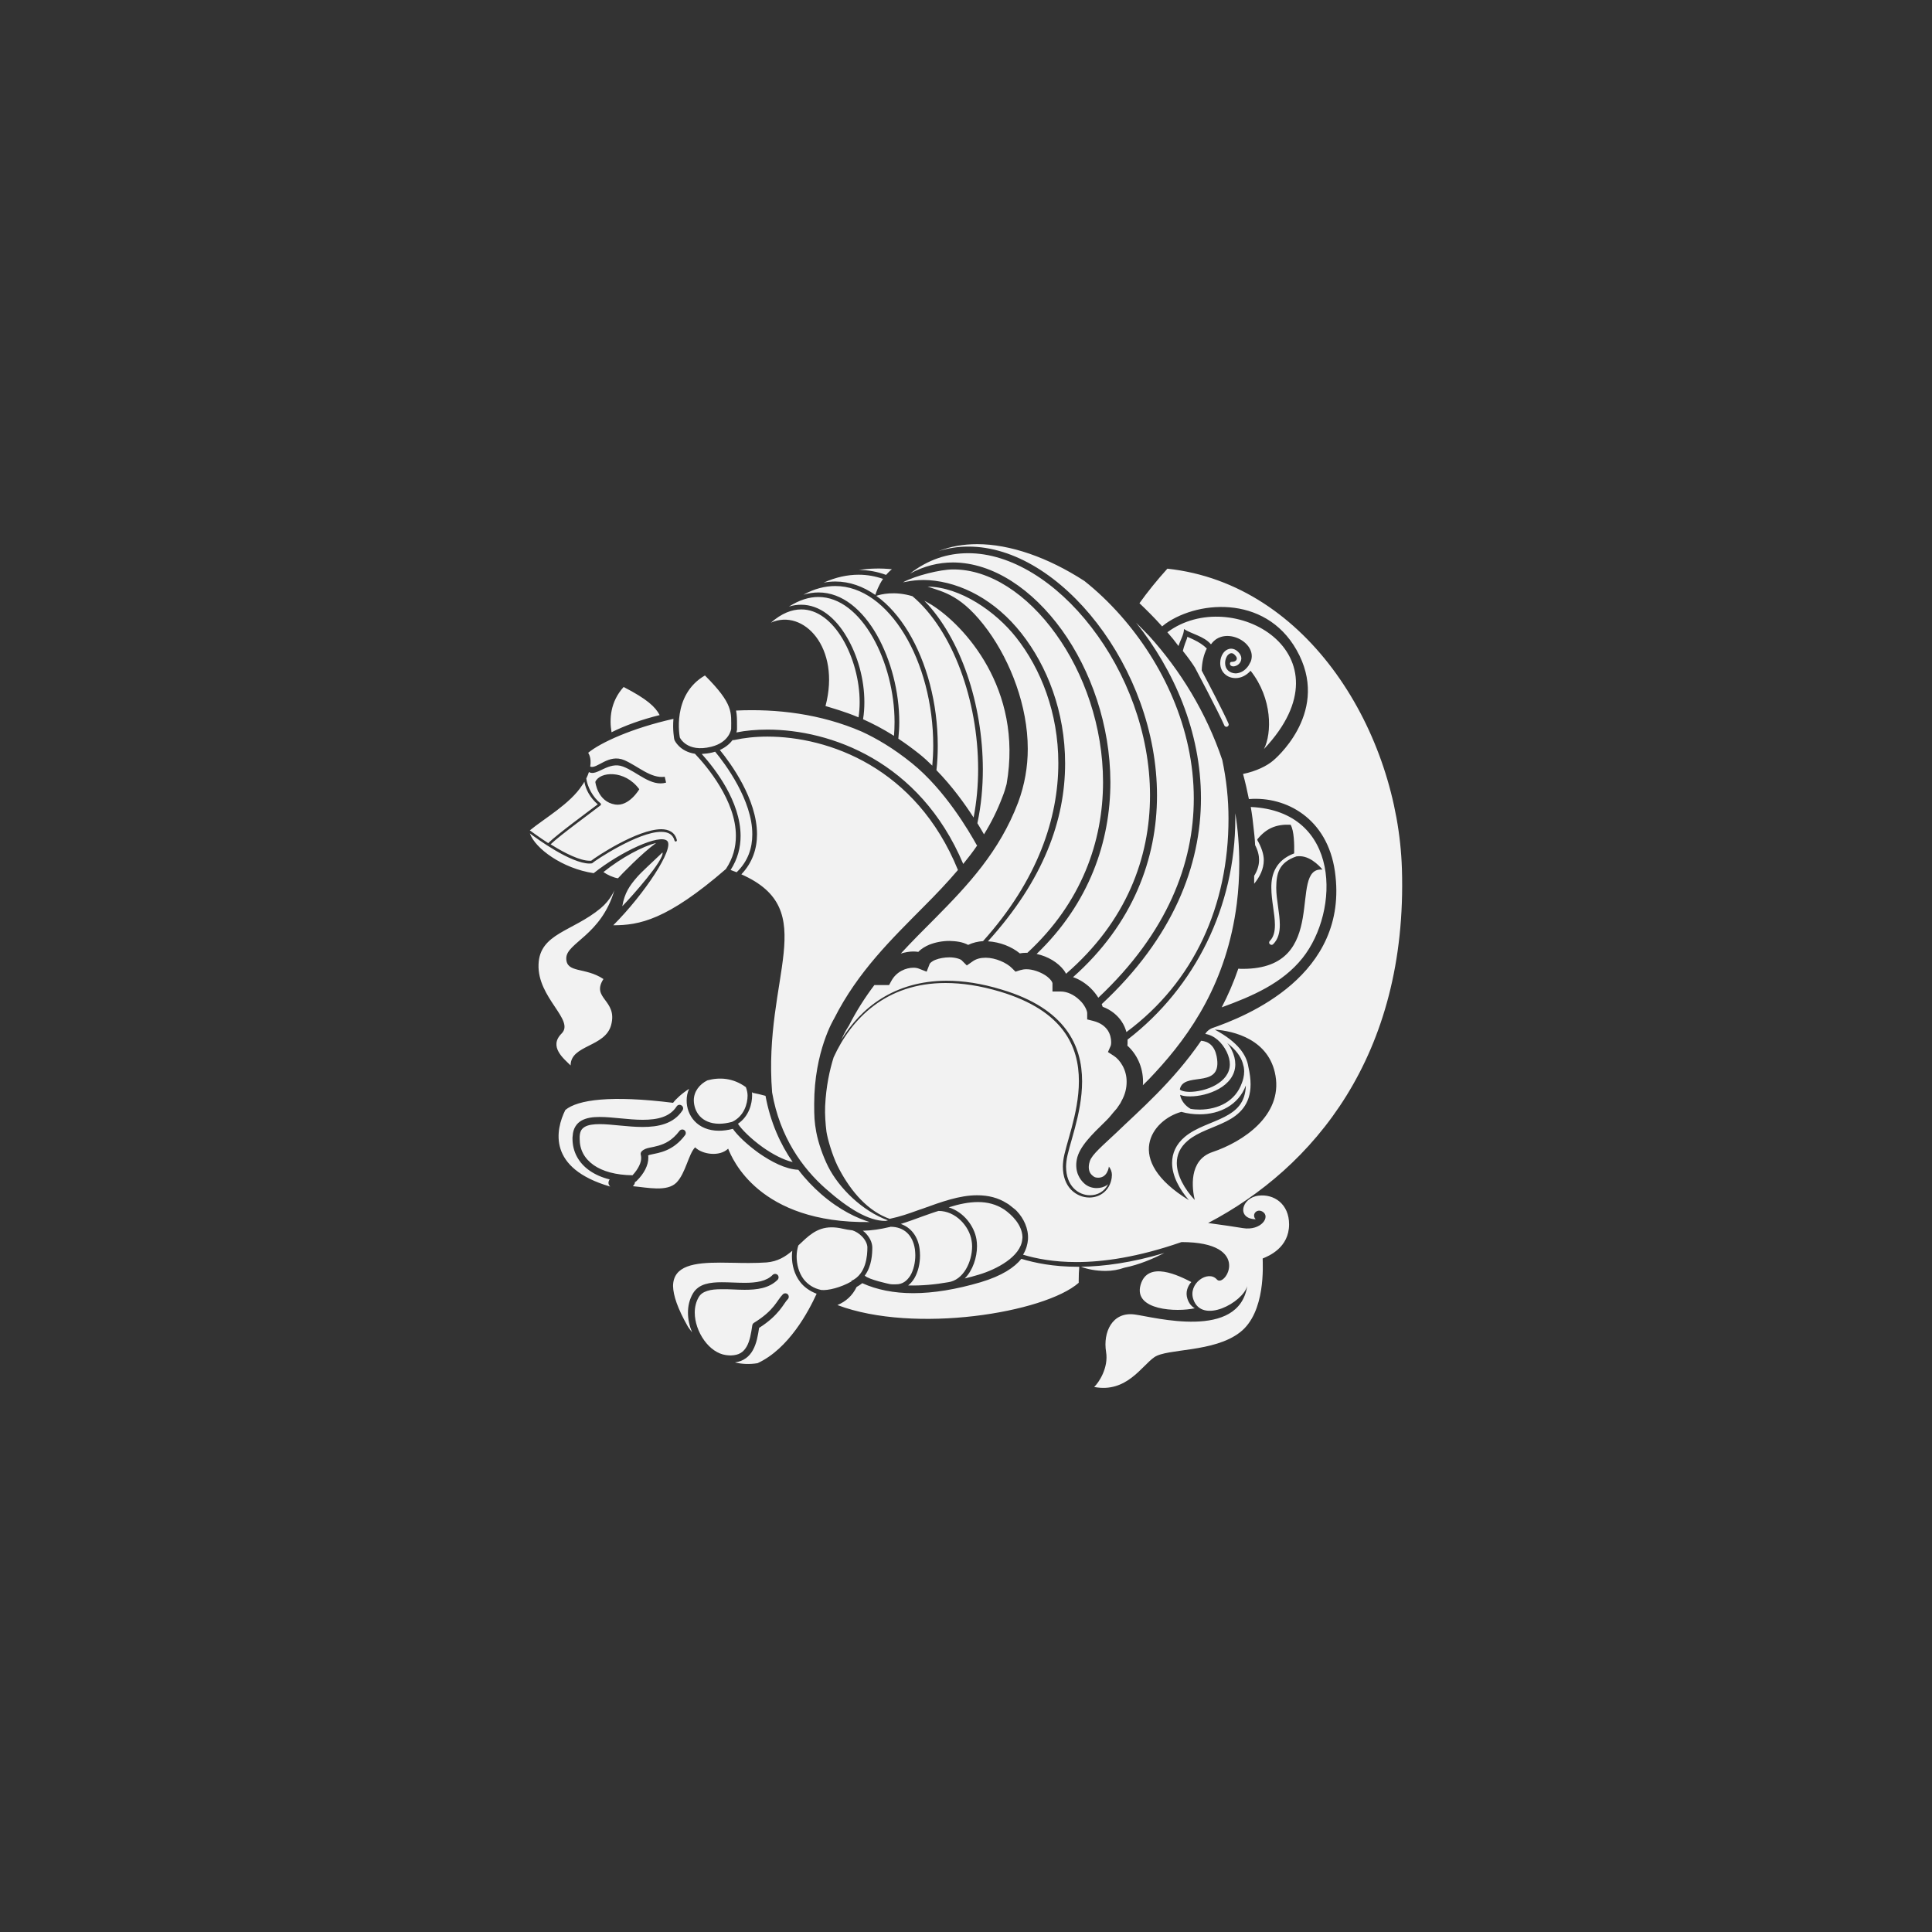 <!DOCTYPE xml>
<svg version="1.1" xmlns="http://www.w3.org/2000/svg" viewBox="0 0 1024 1024">
    <rect x="0" y="0" width="1024" height="1024" fill="#333333" stroke="none"/>
    <path d="M830 696 512 880 194 696 194 328 512 145 830 328Z" stroke="none" fill="none"></path>
    <path fill="#f2f2f2"
        d="m481.432 334.908c9.7 16.1 15.6 37.7 15.6 60.4 0 4.3-.2 8.6-.7 12.9 8.3 8.5 15 17.8 19.7 25.1 1.6-8.3 2.4-17 2.4-25.6 0-36.5-13.5-73.7-34.8-91.7-9.6-2.9-16.8-1-19.2-.2 6.5 4.6 12.2 11.2 17 19.1zm11-27.4c17.2 1.2 35.2 10.7 48.9 28.1 13.7 17.4 23.2 41.6 23.2 69 0 30-11.4 61.8-40.9 94.3 6.4.4 12.5 2.8 16.9 6.4 1.1-.2 2.2-.3 3.3-.3.2 0 .4 0 .7 0 28.8-26.6 40.1-59.1 40.1-90.5 0-29.4-10-57.7-25.1-78.6-15-20.9-34.9-34.2-54.4-34.1-6.8 0-19.9 3.3-26.5 6.8.5.1 5.9-1.6 13.8-1.1zm70.3 26.3c15.5 21.5 25.7 50.5 25.8 80.7 0 31.4-11.1 64.2-39.1 91.1 6 1.3 11.3 4.5 14.5 8.7.4.6.8 1.2 1.1 1.8 32-27.7 44.5-61.5 44.5-94.6 0-33-12.6-65.2-31.1-89.1-18.4-23.9-42.6-39.3-65.4-39.2-10.6 0-21.1 3.3-30.7 10.8 7.4-4 15.1-5.9 22.8-5.9 21.3.1 42.1 14.3 57.6 35.7zm-90-32.1c-5.7-.6-11.6-.5-17.5.4 5 0 9.8.9 14.4 2.6.9-1 1.9-2.1 3.1-3zm-24 35.8c5.9 9.9 9.4 22.6 9.4 34.6 0 3.1-.2 6.2-.7 9.1 4.9 2.2 10.4 5 16.4 8.8.2-2.4.3-4.8.3-7.3 0-15.6-4.3-32.3-11.6-45-7.3-12.8-17.4-21.3-28.8-21.3-4.9 0-10.1 1.6-15.6 5.1 2.2-.7 4.4-1 6.5-1 9.9 0 18.3 7.1 24.1 17zm16-1c7.5 13.2 11.9 30.2 11.9 46.2 0 3-.2 5.9-.5 8.8 3.5 2.3 7.2 5 11 8 2.5 2 4.8 4.1 7 6.3.3-3.5.5-7.1.5-10.6 0-22.2-5.8-43.5-15.3-59.1-9.5-15.6-22.4-25.5-36.6-25.5-5.4 0-11.1 1.4-16.9 4.6 2.7-.8 5.4-1.2 8-1.2 12.7 0 23.4 9.4 30.9 22.5zm-27.2 37.7c3.8 1.2 9.9 2.8 17.5 6 .4-2.6.6-5.3.6-8.1 0-11.5-3.4-23.9-9-33.4-5.6-9.5-13.4-15.8-22-15.7-4.9 0-10.3 2-16 7 17.1-7.6 37.1 13.1 28.9 44.2zm26.4-58.9c.5-1.5 1.7-5 4.1-8.5-4.1-1.4-8.4-2.2-12.9-2.2-5.9 0-12.1 1.3-18.6 4.2 2.1-.4 4.2-.6 6.2-.6 7.6 0 14.7 2.6 21.2 7.1zm154.8 19.8c2.2 2.5 3.9 4.6 5.9 7.3.9-3 2.9-6.1 2.9-9 4 2.6 10.6 3.8 14.2 8h.2c7.1-10 24.8-.9 21 9.2l-1.2 2.2c-2 2.9-4.5 4-6.8 4.1-3.1-.1-5.6-2-5.6-5.5 0-1.5.5-2.8 1.1-3.8.7-.9 1.5-1.4 2.2-1.4.6 0 1.2.2 1.9 1 .8.8 1 1.4 1 1.8 0 .4-.2.9-.6 1.2-.4.3-.9.5-1.1.5-.1 0-.1 0-.1 0-.6.2-1.4-.1-1.7.5-.3.6-.1 1.4.5 1.7v0c.4.2.8.3 1.2.3 1.9-.1 4.1-1.6 4.2-4.2 0-1.2-.6-2.4-1.7-3.5-1.1-1.1-2.4-1.7-3.7-1.7-3.5.1-5.8 3.7-5.8 7.6 0 2.4.9 4.5 2.5 5.9 1.5 1.4 3.5 2.1 5.7 2.1v0c2.7 0 5.6-1.3 7.9-3.9 11.7 14.8 11.3 33.2 7.1 41.5 47.8-50.6-17.1-87.3-51.2-61.9zm-6.5 233.4c18.8-20.3 38-48 43.3-89.6.9-7.2 1.3-14.2 1.3-21.2 0-9.1-.7-18-2.1-26.7 0 1 0 2 0 3 0 46.2-21.1 89.3-57.1 117 0 .4 0 .8 0 1.2 0 .7 0 1.4-.1 2 4.8 4.3 8.3 11.1 8.3 19.2 0 .6 0 1.2-.1 1.8 2.2-2.1 4.3-4.3 6.5-6.7zm20.6-229.4c-1.1-.6-2.3-1-3.5-1.6-.3 1.5-.7 2-1.2 3.5-.5 1.3-.9 2.8-1.2 4 2.9 3.6 4.8 6.3 6.4 8.8.7 1.3 3.4 6.5 6.5 12.4 3.5 6.8 7.5 14.6 9.1 18.3.2.5.7.7 1.1.7.2 0 .3 0 .5-.1.6-.3.9-1 .6-1.6-2.6-6-10.7-21.5-14.2-28.1.1-4.5 1.1-8.5 2.7-11.7-1.9-1.9-4.3-3.4-6.8-4.6zm-30.7-9.1c20 25 34.4 57.7 34.4 93.1 0 35.6-14.7 73.8-52.6 109.1.2.5.3.9.5 1.4 4.6 1.7 7.9 4.6 10 7.7 1.3 1.9 2.1 3.9 2.6 5.7 36-26.7 54.1-67.2 54.1-113.1 0-10.3-1.1-20.7-3.3-31.1-8.5-25.2-22.3-47.6-38.8-65.8-2.3-2.4-4.6-4.7-6.9-7zm56.6 183.5c-.8 0-1.6 0-2.4-.1-2.5 7.3-5.5 14.2-8.8 20.5 16.2-5.9 32.2-12.8 42.8-26.1 19.9-24.9 20.5-77.9-27.4-80.1.7 4 1.2 8 1.6 12.1v0c0 0 .6 4.7.7 8.1 1.5 2.9 2.1 5.5 2.1 7.9 0 3-1 5.8-2.6 8.4v4.2c2.9-3.6 5.1-7.7 5.1-12.6 0-3.1-1.3-6.9-3.4-10.5 0 0-.1-.3.1-.6 4.7-5.7 9.8-7.9 17.5-7.6 1.9 3.2 2 10.6 1.9 15.2-9.6 3.6-12.2 10.9-12.1 18.2 0 6.8 1.9 13.9 1.9 19.7 0 3.6-.7 6.5-2.7 8.5-.5.5-.5 1.3 0 1.7.2.2.6.4.9.4.3 0 .6-.1.9-.4 2.7-2.7 3.5-6.4 3.5-10.2 0-6.2-1.9-13.3-1.9-19.7.1-7.2 1.1-13.3 10.7-16.6.2-.1 1.6-.1 2-.1 6.5.2 11.8 7.1 11.8 7.1-18.7-1.7 4.9 52.6-42.2 52.6zm-268.1-129.1c0 .6 0 1.3 0 2v.2.2c0 .1-.1.6-.3 1.4 4.9-1 10.4-1.5 16.5-1.5 33 0 80.6 16.5 103.7 71.2 2.6-3.2 5.1-6.4 7.4-9.8-.1-.1-.2-.2-.3-.3-3.9-7-16.7-29.1-34.3-43.3-9.9-8-18.9-13.2-26.5-16.7-21.9-9.5-45.2-12.2-66.7-11.2.5 2.5.5 5 .5 7.8zm190.8-54.1c18.9 24.5 31.8 57.4 31.8 91.3 0 33.5-12.7 68.1-44.5 96.3 3.6 1.2 6.8 3.4 9.3 5.8 1.6 1.6 3 3.3 4.1 5.1 36.7-34.5 50.6-71.3 50.6-105.6 0-37.3-16.5-71.7-38.7-96.9-6.1-6.9-12.6-13.1-19.3-18.4-19.3-12.5-39.4-19.5-56.8-19.5-7.4 0-14.2 1.2-20.5 3.7 5.1-1.6 10.4-2.4 15.7-2.4 24.5-.1 49.4 16.1 68.3 40.6zm-104 175.1c2.3-.7 4.5-1.1 6.7-1.1.9 0 1.8.1 2.6.2 1.6-1.7 3.7-2.9 5.8-3.8 3.3-1.3 7-2 10.7-2 3.5.1 6.9.5 9.9 2.1 2.5-1.2 5.2-1.8 7.9-2 29-32.3 39.9-65.2 39.9-94.3 0-26.6-9.2-50-22.4-66.7-10.8-13.7-29.6-26.7-46.9-26.9 8.3 2.9 18.2 4.3 32.1 23.4 11.9 16.5 21 39.9 21 62.6 0 9.4-1.6 19-5.1 28.4-9.9 26.1-26.7 43.9-43.7 61.1-6.3 6.3-12.5 12.5-18.5 19zm56.1-89.9c8.8-50.6-22.8-84.3-39.7-94.9-1.3-.8-2.6-1.5-3.9-2.2 19.3 19.9 30.9 54.8 31 89.2 0 9.7-.9 19.4-2.9 28.7 1.4 2.3 2.6 4.3 3.5 5.9 3.8-6.1 7.1-12.7 9.8-19.9.9-2.2 1.6-4.5 2.2-6.8zm-83.8 128.3zm136.3 50.4c2.4-2.3 3.1-3.6 5.9-6.7l1.9-2.8.5-1c2.1-3.7 2.8-7.1 2.8-10.3.1-6.4-3.5-11.7-6.8-13.8l-3.1-2 1.5-3.4c0 0 0 0 0-.1 0-.1.1-.2.1-.4.1-.4.1-.9.1-1.5 0-1.8-.5-4.1-1.8-6.1-1.4-2-3.5-3.9-7.7-5l-3.2-.8v-3.3c.1-1-1.3-4.5-4.1-7-2.8-2.7-6.4-4.5-10-4.5h-4.3v-4.4c0 0-.1-.6-.7-1.4-.6-.8-1.7-1.9-3.1-2.8-2.8-1.8-6.7-3.2-10-3.2-1.2 0-2.3.2-3.3.5l-2.5.8-1.8-1.8c-2.8-2.9-8.8-5.6-14-5.6-2.7 0-5.1.6-7 2l-3 2.1-2.6-2.6c-.5-.7-3.3-1.7-6.6-1.7-2.6 0-5.4.5-7.4 1.3-2.1.8-3.1 2-3.1 2.2l-1.6 4.1-4.1-1.6c-.7-.3-1.7-.5-2.9-.5-3.9 0-9 2-11.7 7l-1.2 2.2h-7.8c-5 6.6-9.6 13.8-13.6 21.7v0 0c0 0-1.8 2.5-4 7.4 10.5-17.1 28.2-31.3 55.8-31.4 8.8 0 18.5 1.4 29.3 4.7 33.9 10.1 42.6 29.8 42.6 48.6 0 17.7-7.5 34.7-8.3 42.4-.1 1-.2 1.9-.2 2.8 0 10.4 6.6 15.2 12.7 15.2 4 0 7.7-2 9.6-5.9-.2.2-.4.3-.6.5-1.6 1.1-3.5 1.6-5.5 1.6-2.2 0-4.7-.7-6.6-2.5-2-1.8-5.2-5.9-3.9-12.7 1.3-6.7 7.9-13.1 15.3-20.3zm-181.7 13.9c5.1 3.6 10.9 6.7 15.8 7.8-6.5-9.4-11.8-21-14.4-35.1-2.5-.7-4.8-1.2-6.8-1.6-.1-.1-.3-.3-.4-.4.1.6.1 1.2.1 1.8 0 4.3-1.6 11-7.5 15 1.7 2.8 7 8.1 13.2 12.5zm46.9 70.8c7.9-3.6 8.5-13.4 8.5-17.8 0-1.7-1.1-4.1-3.1-6-1.3-1.3-3-2.4-4.8-3-1.8-.2-3.6-.5-5.3-.9-2.1-.5-4-.7-5.8-.7-8 0-12.6 4.9-17.6 9.6-.5 1.6-.9 3.6-.9 5.8 0 4.1 1.1 8.7 3.8 12.2 2.1 2.6 5 4.7 9.2 5.6 3.6.4 10.4-1.3 16-4.5zm-27.1.6c-3.2-4.1-4.4-9.2-4.4-13.7 0-1 .1-2 .2-2.9-3.6 3.1-7.7 5.7-13.6 6.2-3 .2-6.1.3-9.2.3-2.6 0-5.2 0-7.8-.1-2.6 0-5.1-.1-7.6-.1-13.6 0-24.9 1.5-25 12.4.1 5 2.4 11.9 7.8 21.4 0 0 .8 1.3 2.3 3.2-1.4-3.4-2.2-6.9-2.2-10.5 0-3.5.8-7 2.6-10.1 1.5-2.6 3.9-4.2 6.6-5 2.7-.8 5.6-1 8.7-1 4 0 8.2.3 12.2.3 6.1 0 11.5-.8 14.8-4.2v0c.7-.7 1.9-.7 2.6 0 .7.7.7 1.9 0 2.6-4.6 4.6-11.1 5.3-17.5 5.3-4.2 0-8.4-.4-12.2-.3-2.9 0-5.6.2-7.6.9-2.1.7-3.5 1.6-4.5 3.3-1.4 2.4-2.1 5.2-2.1 8.2 0 5 1.9 10.4 5 14.7 3.1 4.3 7.2 7.2 11.5 7.8.9.1 1.8.2 2.5.2 4.6-.1 6.8-1.8 8.5-4.7 1.7-2.9 2.4-7.2 3-11.3.1-.5.4-1 .9-1.3 11-6.8 12-11.8 15.3-15.1.7-.7 1.9-.7 2.6 0 .7.7.7 1.9 0 2.6-2.1 2-4.3 8.3-15.2 15.2-.6 4-1.3 8.2-3.3 11.8-1.8 3.3-4.9 5.9-9.5 6.5 3.7.9 7.7 1.1 12 .4 16.6-7.7 27-27.4 31.3-36.8-3.7-1.4-6.7-3.6-8.7-6.2zm-55.7-71.4c3.8 3.8 13 5.1 17.5.7 2.1 5.2 16.1 39.7 75 38.9-6.5-2-15.8-6.2-25.7-14.8-4.2-3.7-8.3-7.9-12.1-12.9-6.8-.3-14.4-4.3-21-8.9-6.1-4.4-11.2-9.2-13.7-12.8-2.7.7-5.2 1-7.4 1-5.6 0-10-2-12.9-5.1-2.9-3.1-4.2-7.1-4.2-10.9 0-2.2.4-4.3 1.3-6.2-3.9 2.5-7 5.4-8.5 7.4-32.9-4.1-50.5-1.7-57.1 3.8-5.2 10.5-9.6 30.9 23.8 40.6-1.3-1.3-1.1-2.6-.3-3.8-4.1-1-7.7-2.6-10.7-4.7-5.7-4-9-9.9-9-16.9 0-.5 0-1 .1-1.5.2-3.8 2-6.6 4.7-8.1 2.7-1.5 6-1.9 9.6-1.9 6.9 0 15.3 1.5 22.8 1.5 7.9 0 14.4-1.5 18-7.1v0c.6-.9 1.7-1.1 2.6-.5.9.6 1.1 1.7.5 2.6-4.7 7.2-12.9 8.8-21.1 8.8-8 0-16.4-1.5-22.8-1.5-3.3 0-6.1.4-7.8 1.4-1.7 1-2.6 2.2-2.8 5.1 0 .4 0 .9 0 1.3 0 5.8 2.5 10.4 7.4 13.9 4.7 3.3 11.7 5.3 20.6 5.4 3.2-3.4 4.7-6.9 4.6-9.3 0-.6-.1-1.1-.2-1.5-.2-.7 0-1.4.5-1.9 1.2-1.2 2.7-1.6 4.1-1.9 1.5-.3 3.1-.6 4.8-1.1 3.4-1 7.2-2.7 11.1-7.8.6-.8 1.8-1 2.6-.4.8.6 1 1.8.4 2.6-6.5 8.7-14.1 9.4-18 10.3-.7.1-1.2.3-1.6.5.1.4.1.8.1 1.2 0 4-2.2 8.4-6.3 12.4-.2.2-.5.4-.8.5 0 .7-.3 1.4-1.1 2.2 7.8.7 18.1 3.1 23.1-1.9 4.9-5 6.4-15.2 9.9-18.7zm-40.9-142.6c1.3-1.5 12.9-13.5 20.2-18.7-7 1.7-18.3 7.7-27.9 15.4 1.9 1.4 5.4 3 7.7 3.3zm2.3 14.8c5.1-5.2 22.4-24.7 21.3-28.5-6 5.8-10.9 10.1-13.5 13.1-3.9 4.5-6.6 8.3-7.8 15.4zm-27.4 84.4c0-11 18.4-9.6 21.5-21.5 3.5-13.3-10.8-13.9-4.1-24.3-9.7-6.5-19.7-2.9-19.7-11 0-8.2 18.5-12.1 25.5-36.1 0 0-1.9 5.1-7.3 9.6-15 12.4-32.3 13.3-32.9 29.7-.7 17.8 19.4 29.5 12.2 36.7-7 7 1.3 13.4 4.8 16.9zm79.1-167.2c5.7 7 19.7 26 19.7 44.7 0 7.4-2.3 14.9-8.3 21.2 42.9 19 11.4 54.1 16.3 115.6 4.1 23.7 16.1 40.2 28.5 51.1 11.9 10.5 22.6 17 31.5 17 .2 0 1.2-.2 1.4-.3-13.5-4.9-25.9-17-31.7-28.5-2.8-5.6-5.2-12.5-6.3-18.3-1-5.5-1.1-8.2-1.1-14.9 0-28 10.5-45.1 10.5-45.1 12.7-25.2 30.8-42.5 47.7-59.6 6.3-6.3 12.4-12.7 18-19.3-22.2-54.5-68.8-70.7-101-70.7-6.6 0-12.5.7-17.5 1.8v0c-.3.1-.6.1-.9 0-1.4 1.8-3.5 3.8-6.8 5.3zm159.8 269.7c-3.6 4.5-10.2 9-21.6 12.4-12.9 3.8-25 5.8-35.7 5.8-10.2 0-19.3-1.8-27-5.3-.9.7-1.9 1.4-3 2-2.3 4.7-5.7 7.7-10.2 9.6 40.8 15.4 109.8 4.1 127.9-11.8v-1.2c0-2.7.1-5.1.3-7.3-.3 0-.7 0-1 0-12.6 0-22.4-2-29.7-4.2zm44.7 6.4c3.4 0 6.8-.6 9.9-1.7 8-1.6 15.5-4.9 21.2-7.8-17.5 5.2-32.1 7.1-44.2 7.3 3.5 1.3 7.8 2.2 13.1 2.2zm18.5 7.4c-3.9 13.6 19.2 14.5 28.7 12.4-1.7-1-3.1-2.6-3.9-5.1-1.1-3.4.1-6.6 2.1-8.8-6.4-3.3-23.1-11.7-26.9 1.5zm138.5-220.6c-2.2-71.4-49.1-150.9-124.3-159-5.6 6.2-10.5 12.3-14.8 18.3 3.9 3.7 7.7 7.5 11.4 11.6.2.2.4.5.6.7.6-.5 1.3-1 1.9-1.5 18.2-12.8 55.3-15.1 70.9 16.9 15.4 31.6-13.8 55.6-13.8 55.6-3.3 2.9-9.2 5.8-16.1 7.2 1.2 4.4 2.2 8.8 3.1 13.3.1 0 .2 0 .2 0 19.5-1.5 41.4 10.2 45.4 38.4 7.8 55.2-47.4 76.9-65.3 83.1-2.6 1.2-3.4 3-3.4 3 4.7.7 8.8 4.4 11.3 9.4 1.2 2.5 1.7 4.7 1.7 6.7 0 4.8-3.1 8.4-7.4 10.9-4.3 2.5-9.9 3.7-13.9 3.7-1.8 0-3.4-.3-4.3-.7-.5-.2-.8-.4-.9-.6.1-.4.2-.9.4-1.3 3.5-7.8 22.5 1 19.1-16.3-1.1-5.4-4.1-7.8-8.2-8.2-15.1 22-33 37.2-44.9 48.7-7.3 6.9-12.9 11.5-14.1 15.1-.4 1.2-1.4 4.8.9 7.2.6.6 1.5 1.4 2.4 1.5 6.1 1 6.8-5.8 6.8-5.8 1 1.3 1.6 2.8 1.6 4.4 0 .4-.1.8-.1 1.2 0 .1 0 .2 0 .3-1 6.9-6.3 10.5-11.8 10.5h-.1c-3.4 0-6.9-1.4-9.6-4.1-2.7-2.8-4.4-6.9-4.4-12.4 0-.9.1-1.9.2-2.9.9-8.1 8.3-24.9 8.3-42.3 0-18.4-8.2-37.3-41.7-47.4-10.7-3.2-20.3-4.6-29-4.6-31.6 0-50 19-59.3 39.4-2.1 6.7-4 15.3-4.5 25.8-.2 4.4.2 9.7.7 13.6.6 4 3.1 12.4 5.8 18 5.8 11.6 14.4 22.7 25.9 27.5l1.8.7c5.9-1.3 9.3-2.5 15.7-4.8l1.5-.5c10.2-3.7 19.8-7.2 29.1-7.2 6 0 11.2 1.3 15.9 4.3.6.3 1.1.7 1.6 1.1l2.9 2.3c0 0 0 0 0 0l.7.7c3.6 3.8 6.3 9.3 5.9 15.1-.2 2.4-.9 5.2-2.6 8 7 2.1 16.3 3.9 28.3 3.9 14.3 0 32.6-2.6 55.4-10.5 0 0 0 0 .1 0 .1 0 .1-.1.1-.1 38.2 0 23 24.7 18.8 19.8-4.6-5.2-15.5 2.2-12.4 10.7 4.7 13.2 26.2 1.5 28.5-7.2-4.4 28.8-49.2 16.5-59.5 15.1-12.1-1.7-17 9.5-15.3 19.8 1.4 8.5-3.9 16.3-6.3 18.6 17.1 3.3 25.2-11.2 31.9-15.8 6.8-4.7 31.4-2.4 45.3-13.1 13.9-10.6 12.1-36.2 12.1-39.2 3.2-1.3 14-5.7 14-18.1 0-10.8-8-16.2-16.2-15.2-9.1 1.1-11.8 12.3-1.5 12.5-2.3-2.3.4-5.8 3.5-4.1 4.7 2.6-.6 10.4-10.3 8.8-3.4-.6-11.1-1.7-18.4-2.7 55.4-29 105.8-88.3 102.7-187.8zm-117.5 119.9c1.4.6 3.2.8 5.3.8 4.6 0 10.4-1.3 15.2-4 4.8-2.7 8.7-7.1 8.7-13 0-2.4-.6-5-2-7.8-.7-1.4-1.4-2.5-2.3-3.5 4.8 3.7 7.2 7.3 8.2 10.5.2.8.4 1.6.6 2.3.1.8.2 1.5.2 2.2 0 2.5-.6 4.7-1.3 6.4-3.4 9.4-12.3 13.8-22.2 13.9-1.6 0-3.3-.1-4.9-.4-2.7-1.5-5.1-4.3-5.6-7.6 0 .2 0 .2.1.2zm.6 9c3.2.9 6.5 1.3 9.7 1.3h.1c10.5 0 20.5-4.9 24.4-15.3-.3 9.3-5 13.4-11.4 16.7-6.6 3.4-14.9 5.5-20.9 10.5-4.8 4-6.8 8.9-6.8 13.8 0 7 3.9 14 8.9 19.8-35.1-21.5-19.5-42.6-4-46.8zm16.5 21.3c-12.8 4.3-10.8 19.4-9.4 25.4-5.4-5.8-9.5-13-9.5-19.6 0-4.2 1.6-8.3 5.9-11.9 5.4-4.6 13.5-6.7 20.4-10.2 6.9-3.5 12.8-8.9 12.8-19.6 0-2.8-.4-5.9-1.2-9.4-.9-6-5.4-13-17.8-19.6 10.1.7 28.9 5.2 32.2 24.4 3.7 21.2-17.3 35.1-33.4 40.5zm-171.4 39.8c-4.6 1.1-9.2 1.8-13.9 1.9.4.3.7.6 1.1.9 2.3 2.3 3.8 5 3.9 7.8 0 3.3-.2 10-4 15.1 2.2 2.2 13.4 4.5 13.4 4.5 1.4.2 2.3.1 3.3.1 3.3 0 5.7-1.8 7.5-4.7 1.7-2.9 2.6-6.9 2.6-10.7 0-1-.1-2.1-.2-3.1-1.1-7.6-5.8-12-13-12-.3.2-.5.2-.7.2zm17.7-5.7c-3.8 1.4-7.6 2.8-11.5 4 5.5 1.9 9.2 6.8 10 13.4.1 1.1.2 2.2.2 3.4 0 4.2-1 8.6-3 12-.9 1.5-2 2.8-3.3 3.8 7.2.2 14.4-.5 21.2-1.7v0c8.1-1.1 12.7-10.8 12.7-19 0-1.1-.1-2.2-.3-3.2-1.2-7.4-8.3-15.6-17.5-15.6-2.7.8-5.6 1.9-8.5 2.9zm43.4-3.6c-4.4-2.9-9.1-4-14-4-4.9 0-10.1 1.1-15.5 2.8 8 2.5 13.5 9.9 14.7 16.9.2 1.2.3 2.4.3 3.7 0 5.9-2.2 12.8-6.5 17.1 2.6-.6 5-1.3 7.4-2 9.2-2.7 22.4-9.5 23.1-18.9 0 0 0 .1 0 .1 0-.4.1-.7.1-1.1-.2-6.7-5.8-11.9-9.6-14.6zm-217.7-178.3c14.5-11.5 35.1-21 39-17.1 3.9 3.9-11.9 28-28.6 44.7 13.8 0 28.4-2.7 59.7-29.8 3.8-5.7 5.3-11.6 5.3-17.5.1-18.6-15.4-37-21.7-43.6-8-1.2-10.7-6.9-10.8-7.2l-.1-.3-.1-.3c0-.2-.9-4.7-.4-10.7-21.9 4.9-38.7 12.6-45.2 18 0 0 1.9 2.4 1.1 7.3 3.6 1.5 9.6-7 18.1-3.4 7.3 3.2 14 9.8 21.4 8.8l.7 3.1c-8 2.3-15.3-5.7-22.8-8.5-7.8-3-13.9 5.4-18.1 2.9-.3 1-.8 2.2-1.4 3.4.6 4.4 3.4 9.9 7.6 13.2.1.1.2.3.2.5 0 .2-.1.4-.2.5-3.2 2.6-21.7 16-26.5 20.7.3.2.6.4 1 .6 6.6 4.1 14.6 8.1 19.6 8.1.3 0 .6 0 .9 0 2.6-2.1 24.4-16.6 37.1-16.7 4 0 7.3 1.6 8.3 5.7.1.3-.1.7-.4.8-.3.1-.7-.1-.8-.4-.9-3.4-3.4-4.7-7.1-4.7-12.2-.1-35.5 15.5-36.4 16.5-.1.1-.2.2-.4.2-.4 0-.8.1-1.2.1-10-.1-27.9-13.2-31.6-16 2.8 8 17.2 18.6 33.8 21.1zm11.4-36.4c-9.4-1.5-10.5-12-10.5-12 2.3-5.5 15.6-6.6 23.3 3.9 0 0-5.4 9.3-12.8 8.1zm48.9 146.2c-4.2 2.1-7.2 5.9-7.2 10.6.1 6 4 12.3 13.4 12.4 2 0 4.3-.3 6.9-1 6.4-3 8.2-9.7 8.2-13.9 0-.8-.1-1.5-.2-2-.2-.9-.4-1.8-.7-2.5-6.9-5-14.1-5.3-20.4-3.6zm-84.2-125.9c4.6-4.5 21.6-17 26.1-20.4-3.9-3.3-6.4-7.7-7.1-12-.3.6-.7 1.3-1.2 1.9-6.2 9.7-19.9 17.5-27.7 23.9.7.5 4.7 3.5 9.8 6.8.1-.1.1-.2.1-.2zm108-4.5c.1-18-14.5-37.6-19.7-43.8-.5.1-.9.3-1.4.4-2 .5-3.9.7-5.7.8 7.1 7.9 20.5 25.1 20.6 43.4 0 6.1-1.5 12.2-5.3 18.1 1.1.4 2.2.8 3.2 1.2 0 0 0 0 0 0 6.1-5.9 8.3-12.9 8.3-20.1zm-49.1-63.2c-2.3-4.4-6.7-8.5-19.1-14.9-7.1 7.9-7.6 17-6.4 24 7.2-3.6 15.8-6.7 25.5-9.1zm27.3 16.8c9.8-2.4 10.6-9.5 10.6-9.5 0-8.7 1.4-13-13.9-28.3-17.9 10.4-13.3 32.9-13.3 32.9 0 0 3.7 8.1 16.6 4.9z"></path>
    <g fill="#FFD600">
        <path opacity="0" d="M25.91 22.44 12.96 29.92 0 22.44 0 7.48 12.96 0 25.91 7.48Z">
            <animateMotion dur="10s" repeatCount="indefinite"
                path="M830 696 512 880 194 696 194 328 512 145 830 328Z" begin="0ms"></animateMotion>
            <animate attributeName="opacity" values="0;1" dur="1ms" fill="freeze" begin="0ms"></animate>
        </path>
        <path opacity="0" d="M25.91 22.44 12.96 29.92 0 22.44 0 7.48 12.96 0 25.91 7.48Z">
            <animateMotion dur="10s" repeatCount="indefinite"
                path="M830 696 512 880 194 696 194 328 512 145 830 328Z" begin="200ms"></animateMotion>
            <animate attributeName="opacity" values="0;1" dur="1ms" fill="freeze" begin="200ms"></animate>
        </path>
        <path opacity="0" d="M25.91 22.44 12.96 29.92 0 22.44 0 7.48 12.96 0 25.91 7.48Z">
            <animateMotion dur="10s" repeatCount="indefinite"
                path="M830 696 512 880 194 696 194 328 512 145 830 328Z" begin="400ms"></animateMotion>
            <animate attributeName="opacity" values="0;1" dur="1ms" fill="freeze" begin="400ms"></animate>
        </path>
        <path opacity="0" d="M25.91 22.44 12.96 29.92 0 22.44 0 7.48 12.96 0 25.91 7.48Z">
            <animateMotion dur="10s" repeatCount="indefinite"
                path="M830 696 512 880 194 696 194 328 512 145 830 328Z" begin="600ms"></animateMotion>
            <animate attributeName="opacity" values="0;1" dur="1ms" fill="freeze" begin="600ms"></animate>
        </path>
        <path opacity="0" d="M25.91 22.44 12.96 29.92 0 22.44 0 7.48 12.96 0 25.91 7.48Z">
            <animateMotion dur="10s" repeatCount="indefinite"
                path="M830 696 512 880 194 696 194 328 512 145 830 328Z" begin="800ms"></animateMotion>
            <animate attributeName="opacity" values="0;1" dur="1ms" fill="freeze" begin="800ms"></animate>
        </path>
        <path opacity="0" d="M25.91 22.44 12.96 29.92 0 22.44 0 7.48 12.96 0 25.91 7.48Z">
            <animateMotion dur="10s" repeatCount="indefinite"
                path="M830 696 512 880 194 696 194 328 512 145 830 328Z" begin="1000ms"></animateMotion>
            <animate attributeName="opacity" values="0;1" dur="1ms" fill="freeze" begin="1000ms"></animate>
        </path>
        <path opacity="0" d="M25.91 22.44 12.96 29.92 0 22.44 0 7.48 12.96 0 25.91 7.48Z">
            <animateMotion dur="10s" repeatCount="indefinite"
                path="M830 696 512 880 194 696 194 328 512 145 830 328Z" begin="1200ms"></animateMotion>
            <animate attributeName="opacity" values="0;1" dur="1ms" fill="freeze" begin="1200ms"></animate>
        </path>
        <path opacity="0" d="M25.91 22.44 12.96 29.92 0 22.44 0 7.48 12.96 0 25.91 7.48Z">
            <animateMotion dur="10s" repeatCount="indefinite"
                path="M830 696 512 880 194 696 194 328 512 145 830 328Z" begin="1400ms"></animateMotion>
            <animate attributeName="opacity" values="0;1" dur="1ms" fill="freeze" begin="1400ms"></animate>
        </path>
        <path opacity="0" d="M25.91 22.44 12.96 29.92 0 22.44 0 7.48 12.96 0 25.91 7.48Z">
            <animateMotion dur="10s" repeatCount="indefinite"
                path="M830 696 512 880 194 696 194 328 512 145 830 328Z" begin="1600ms"></animateMotion>
            <animate attributeName="opacity" values="0;1" dur="1ms" fill="freeze" begin="1600ms"></animate>
        </path>
        <path opacity="0" d="M25.91 22.44 12.96 29.92 0 22.44 0 7.48 12.96 0 25.91 7.48Z">
            <animateMotion dur="10s" repeatCount="indefinite"
                path="M830 696 512 880 194 696 194 328 512 145 830 328Z" begin="1800ms"></animateMotion>
            <animate attributeName="opacity" values="0;1" dur="1ms" fill="freeze" begin="1800ms"></animate>
        </path>
        <path opacity="0" d="M25.91 22.44 12.96 29.92 0 22.44 0 7.48 12.96 0 25.91 7.48Z">
            <animateMotion dur="10s" repeatCount="indefinite"
                path="M830 696 512 880 194 696 194 328 512 145 830 328Z" begin="2000ms"></animateMotion>
            <animate attributeName="opacity" values="0;1" dur="1ms" fill="freeze" begin="2000ms"></animate>
        </path>
        <path opacity="0" d="M25.91 22.44 12.96 29.92 0 22.44 0 7.48 12.96 0 25.91 7.48Z">
            <animateMotion dur="10s" repeatCount="indefinite"
                path="M830 696 512 880 194 696 194 328 512 145 830 328Z" begin="2200ms"></animateMotion>
            <animate attributeName="opacity" values="0;1" dur="1ms" fill="freeze" begin="2200ms"></animate>
        </path>
        <path opacity="0" d="M25.91 22.44 12.96 29.92 0 22.44 0 7.48 12.96 0 25.91 7.48Z">
            <animateMotion dur="10s" repeatCount="indefinite"
                path="M830 696 512 880 194 696 194 328 512 145 830 328Z" begin="2400ms"></animateMotion>
            <animate attributeName="opacity" values="0;1" dur="1ms" fill="freeze" begin="2400ms"></animate>
        </path>
        <path opacity="0" d="M25.91 22.44 12.96 29.92 0 22.44 0 7.48 12.96 0 25.91 7.48Z">
            <animateMotion dur="10s" repeatCount="indefinite"
                path="M830 696 512 880 194 696 194 328 512 145 830 328Z" begin="2600ms"></animateMotion>
            <animate attributeName="opacity" values="0;1" dur="1ms" fill="freeze" begin="2600ms"></animate>
        </path>
        <path opacity="0" d="M25.91 22.44 12.96 29.92 0 22.44 0 7.48 12.96 0 25.91 7.48Z">
            <animateMotion dur="10s" repeatCount="indefinite"
                path="M830 696 512 880 194 696 194 328 512 145 830 328Z" begin="2800ms"></animateMotion>
            <animate attributeName="opacity" values="0;1" dur="1ms" fill="freeze" begin="2800ms"></animate>
        </path>
        <path opacity="0" d="M25.91 22.44 12.96 29.92 0 22.44 0 7.48 12.96 0 25.91 7.48Z">
            <animateMotion dur="10s" repeatCount="indefinite"
                path="M830 696 512 880 194 696 194 328 512 145 830 328Z" begin="3000ms"></animateMotion>
            <animate attributeName="opacity" values="0;1" dur="1ms" fill="freeze" begin="3000ms"></animate>
        </path>
        <path opacity="0" d="M25.91 22.44 12.96 29.92 0 22.44 0 7.48 12.96 0 25.91 7.48Z">
            <animateMotion dur="10s" repeatCount="indefinite"
                path="M830 696 512 880 194 696 194 328 512 145 830 328Z" begin="3200ms"></animateMotion>
            <animate attributeName="opacity" values="0;1" dur="1ms" fill="freeze" begin="3200ms"></animate>
        </path>
        <path opacity="0" d="M25.91 22.44 12.96 29.92 0 22.44 0 7.48 12.96 0 25.91 7.48Z">
            <animateMotion dur="10s" repeatCount="indefinite"
                path="M830 696 512 880 194 696 194 328 512 145 830 328Z" begin="3400ms"></animateMotion>
            <animate attributeName="opacity" values="0;1" dur="1ms" fill="freeze" begin="3400ms"></animate>
        </path>
        <path opacity="0" d="M25.91 22.44 12.96 29.92 0 22.44 0 7.48 12.96 0 25.91 7.48Z">
            <animateMotion dur="10s" repeatCount="indefinite"
                path="M830 696 512 880 194 696 194 328 512 145 830 328Z" begin="3600ms"></animateMotion>
            <animate attributeName="opacity" values="0;1" dur="1ms" fill="freeze" begin="3600ms"></animate>
        </path>
        <path opacity="0" d="M25.91 22.44 12.96 29.92 0 22.44 0 7.48 12.96 0 25.91 7.48Z">
            <animateMotion dur="10s" repeatCount="indefinite"
                path="M830 696 512 880 194 696 194 328 512 145 830 328Z" begin="3800ms"></animateMotion>
            <animate attributeName="opacity" values="0;1" dur="1ms" fill="freeze" begin="3800ms"></animate>
        </path>
        <path opacity="0" d="M25.91 22.44 12.96 29.92 0 22.44 0 7.48 12.96 0 25.91 7.48Z">
            <animateMotion dur="10s" repeatCount="indefinite"
                path="M830 696 512 880 194 696 194 328 512 145 830 328Z" begin="4000ms"></animateMotion>
            <animate attributeName="opacity" values="0;1" dur="1ms" fill="freeze" begin="4000ms"></animate>
        </path>
        <path opacity="0" d="M25.91 22.44 12.96 29.92 0 22.44 0 7.48 12.96 0 25.91 7.48Z">
            <animateMotion dur="10s" repeatCount="indefinite"
                path="M830 696 512 880 194 696 194 328 512 145 830 328Z" begin="4200ms"></animateMotion>
            <animate attributeName="opacity" values="0;1" dur="1ms" fill="freeze" begin="4200ms"></animate>
        </path>
        <path opacity="0" d="M25.91 22.44 12.96 29.92 0 22.44 0 7.48 12.96 0 25.91 7.48Z">
            <animateMotion dur="10s" repeatCount="indefinite"
                path="M830 696 512 880 194 696 194 328 512 145 830 328Z" begin="4400ms"></animateMotion>
            <animate attributeName="opacity" values="0;1" dur="1ms" fill="freeze" begin="4400ms"></animate>
        </path>
        <path opacity="0" d="M25.91 22.44 12.96 29.92 0 22.44 0 7.48 12.96 0 25.91 7.48Z">
            <animateMotion dur="10s" repeatCount="indefinite"
                path="M830 696 512 880 194 696 194 328 512 145 830 328Z" begin="4600ms"></animateMotion>
            <animate attributeName="opacity" values="0;1" dur="1ms" fill="freeze" begin="4600ms"></animate>
        </path>
        <path opacity="0" d="M25.91 22.44 12.96 29.92 0 22.44 0 7.48 12.96 0 25.91 7.48Z">
            <animateMotion dur="10s" repeatCount="indefinite"
                path="M830 696 512 880 194 696 194 328 512 145 830 328Z" begin="4800ms"></animateMotion>
            <animate attributeName="opacity" values="0;1" dur="1ms" fill="freeze" begin="4800ms"></animate>
        </path>
        <path opacity="0" d="M25.91 22.44 12.96 29.92 0 22.44 0 7.48 12.96 0 25.91 7.48Z">
            <animateMotion dur="10s" repeatCount="indefinite"
                path="M830 696 512 880 194 696 194 328 512 145 830 328Z" begin="5000ms"></animateMotion>
            <animate attributeName="opacity" values="0;1" dur="1ms" fill="freeze" begin="5000ms"></animate>
        </path>
        <path opacity="0" d="M25.91 22.44 12.96 29.92 0 22.44 0 7.48 12.96 0 25.91 7.48Z">
            <animateMotion dur="10s" repeatCount="indefinite"
                path="M830 696 512 880 194 696 194 328 512 145 830 328Z" begin="5200ms"></animateMotion>
            <animate attributeName="opacity" values="0;1" dur="1ms" fill="freeze" begin="5200ms"></animate>
        </path>
        <path opacity="0" d="M25.91 22.44 12.96 29.92 0 22.44 0 7.48 12.96 0 25.91 7.48Z">
            <animateMotion dur="10s" repeatCount="indefinite"
                path="M830 696 512 880 194 696 194 328 512 145 830 328Z" begin="5400ms"></animateMotion>
            <animate attributeName="opacity" values="0;1" dur="1ms" fill="freeze" begin="5400ms"></animate>
        </path>
        <path opacity="0" d="M25.91 22.44 12.96 29.92 0 22.44 0 7.48 12.96 0 25.91 7.48Z">
            <animateMotion dur="10s" repeatCount="indefinite"
                path="M830 696 512 880 194 696 194 328 512 145 830 328Z" begin="5600ms"></animateMotion>
            <animate attributeName="opacity" values="0;1" dur="1ms" fill="freeze" begin="5600ms"></animate>
        </path>
        <path opacity="0" d="M25.91 22.44 12.96 29.92 0 22.44 0 7.48 12.96 0 25.91 7.48Z">
            <animateMotion dur="10s" repeatCount="indefinite"
                path="M830 696 512 880 194 696 194 328 512 145 830 328Z" begin="5800ms"></animateMotion>
            <animate attributeName="opacity" values="0;1" dur="1ms" fill="freeze" begin="5800ms"></animate>
        </path>
        <path opacity="0" d="M25.91 22.44 12.96 29.92 0 22.44 0 7.48 12.96 0 25.91 7.48Z">
            <animateMotion dur="10s" repeatCount="indefinite"
                path="M830 696 512 880 194 696 194 328 512 145 830 328Z" begin="6000ms"></animateMotion>
            <animate attributeName="opacity" values="0;1" dur="1ms" fill="freeze" begin="6000ms"></animate>
        </path>
        <path opacity="0" d="M25.91 22.44 12.96 29.92 0 22.44 0 7.48 12.96 0 25.91 7.48Z">
            <animateMotion dur="10s" repeatCount="indefinite"
                path="M830 696 512 880 194 696 194 328 512 145 830 328Z" begin="6200ms"></animateMotion>
            <animate attributeName="opacity" values="0;1" dur="1ms" fill="freeze" begin="6200ms"></animate>
        </path>
        <path opacity="0" d="M25.91 22.44 12.96 29.92 0 22.44 0 7.48 12.96 0 25.91 7.48Z">
            <animateMotion dur="10s" repeatCount="indefinite"
                path="M830 696 512 880 194 696 194 328 512 145 830 328Z" begin="6400ms"></animateMotion>
            <animate attributeName="opacity" values="0;1" dur="1ms" fill="freeze" begin="6400ms"></animate>
        </path>
        <path opacity="0" d="M25.91 22.44 12.96 29.92 0 22.44 0 7.48 12.96 0 25.91 7.48Z">
            <animateMotion dur="10s" repeatCount="indefinite"
                path="M830 696 512 880 194 696 194 328 512 145 830 328Z" begin="6600ms"></animateMotion>
            <animate attributeName="opacity" values="0;1" dur="1ms" fill="freeze" begin="6600ms"></animate>
        </path>
        <path opacity="0" d="M25.91 22.44 12.96 29.92 0 22.44 0 7.48 12.96 0 25.91 7.48Z">
            <animateMotion dur="10s" repeatCount="indefinite"
                path="M830 696 512 880 194 696 194 328 512 145 830 328Z" begin="6800ms"></animateMotion>
            <animate attributeName="opacity" values="0;1" dur="1ms" fill="freeze" begin="6800ms"></animate>
        </path>
        <path opacity="0" d="M25.91 22.44 12.96 29.92 0 22.44 0 7.48 12.96 0 25.91 7.48Z">
            <animateMotion dur="10s" repeatCount="indefinite"
                path="M830 696 512 880 194 696 194 328 512 145 830 328Z" begin="7000ms"></animateMotion>
            <animate attributeName="opacity" values="0;1" dur="1ms" fill="freeze" begin="7000ms"></animate>
        </path>
        <path opacity="0" d="M25.91 22.44 12.96 29.92 0 22.44 0 7.48 12.96 0 25.91 7.48Z">
            <animateMotion dur="10s" repeatCount="indefinite"
                path="M830 696 512 880 194 696 194 328 512 145 830 328Z" begin="7200ms"></animateMotion>
            <animate attributeName="opacity" values="0;1" dur="1ms" fill="freeze" begin="7200ms"></animate>
        </path>
        <path opacity="0" d="M25.91 22.44 12.96 29.92 0 22.44 0 7.48 12.96 0 25.91 7.48Z">
            <animateMotion dur="10s" repeatCount="indefinite"
                path="M830 696 512 880 194 696 194 328 512 145 830 328Z" begin="7400ms"></animateMotion>
            <animate attributeName="opacity" values="0;1" dur="1ms" fill="freeze" begin="7400ms"></animate>
        </path>
        <path opacity="0" d="M25.91 22.44 12.96 29.92 0 22.44 0 7.48 12.96 0 25.91 7.48Z">
            <animateMotion dur="10s" repeatCount="indefinite"
                path="M830 696 512 880 194 696 194 328 512 145 830 328Z" begin="7600ms"></animateMotion>
            <animate attributeName="opacity" values="0;1" dur="1ms" fill="freeze" begin="7600ms"></animate>
        </path>
        <path opacity="0" d="M25.91 22.44 12.96 29.92 0 22.44 0 7.48 12.96 0 25.91 7.48Z">
            <animateMotion dur="10s" repeatCount="indefinite"
                path="M830 696 512 880 194 696 194 328 512 145 830 328Z" begin="7800ms"></animateMotion>
            <animate attributeName="opacity" values="0;1" dur="1ms" fill="freeze" begin="7800ms"></animate>
        </path>
        <path opacity="0" d="M25.91 22.44 12.96 29.92 0 22.44 0 7.48 12.96 0 25.91 7.48Z">
            <animateMotion dur="10s" repeatCount="indefinite"
                path="M830 696 512 880 194 696 194 328 512 145 830 328Z" begin="8000ms"></animateMotion>
            <animate attributeName="opacity" values="0;1" dur="1ms" fill="freeze" begin="8000ms"></animate>
        </path>
        <path opacity="0" d="M25.91 22.44 12.96 29.92 0 22.44 0 7.48 12.96 0 25.91 7.48Z">
            <animateMotion dur="10s" repeatCount="indefinite"
                path="M830 696 512 880 194 696 194 328 512 145 830 328Z" begin="8200ms"></animateMotion>
            <animate attributeName="opacity" values="0;1" dur="1ms" fill="freeze" begin="8200ms"></animate>
        </path>
        <path opacity="0" d="M25.91 22.44 12.96 29.92 0 22.44 0 7.48 12.96 0 25.91 7.48Z">
            <animateMotion dur="10s" repeatCount="indefinite"
                path="M830 696 512 880 194 696 194 328 512 145 830 328Z" begin="8400ms"></animateMotion>
            <animate attributeName="opacity" values="0;1" dur="1ms" fill="freeze" begin="8400ms"></animate>
        </path>
        <path opacity="0" d="M25.91 22.44 12.96 29.92 0 22.44 0 7.48 12.96 0 25.91 7.48Z">
            <animateMotion dur="10s" repeatCount="indefinite"
                path="M830 696 512 880 194 696 194 328 512 145 830 328Z" begin="8600ms"></animateMotion>
            <animate attributeName="opacity" values="0;1" dur="1ms" fill="freeze" begin="8600ms"></animate>
        </path>
        <path opacity="0" d="M25.91 22.44 12.96 29.92 0 22.44 0 7.48 12.96 0 25.91 7.48Z">
            <animateMotion dur="10s" repeatCount="indefinite"
                path="M830 696 512 880 194 696 194 328 512 145 830 328Z" begin="8800ms"></animateMotion>
            <animate attributeName="opacity" values="0;1" dur="1ms" fill="freeze" begin="8800ms"></animate>
        </path>
        <path opacity="0" d="M25.91 22.44 12.96 29.92 0 22.44 0 7.48 12.96 0 25.91 7.48Z">
            <animateMotion dur="10s" repeatCount="indefinite"
                path="M830 696 512 880 194 696 194 328 512 145 830 328Z" begin="9000ms"></animateMotion>
            <animate attributeName="opacity" values="0;1" dur="1ms" fill="freeze" begin="9000ms"></animate>
        </path>
        <path opacity="0" d="M25.91 22.44 12.96 29.92 0 22.44 0 7.48 12.96 0 25.91 7.48Z">
            <animateMotion dur="10s" repeatCount="indefinite"
                path="M830 696 512 880 194 696 194 328 512 145 830 328Z" begin="9200ms"></animateMotion>
            <animate attributeName="opacity" values="0;1" dur="1ms" fill="freeze" begin="9200ms"></animate>
        </path>
        <path opacity="0" d="M25.91 22.44 12.96 29.92 0 22.44 0 7.48 12.96 0 25.91 7.48Z">
            <animateMotion dur="10s" repeatCount="indefinite"
                path="M830 696 512 880 194 696 194 328 512 145 830 328Z" begin="9400ms"></animateMotion>
            <animate attributeName="opacity" values="0;1" dur="1ms" fill="freeze" begin="9400ms"></animate>
        </path>
        <path opacity="0" d="M25.91 22.44 12.96 29.92 0 22.44 0 7.48 12.96 0 25.91 7.48Z">
            <animateMotion dur="10s" repeatCount="indefinite"
                path="M830 696 512 880 194 696 194 328 512 145 830 328Z" begin="9600ms"></animateMotion>
            <animate attributeName="opacity" values="0;1" dur="1ms" fill="freeze" begin="9600ms"></animate>
        </path>
        <path opacity="0" d="M25.91 22.44 12.96 29.92 0 22.44 0 7.48 12.96 0 25.91 7.48Z">
            <animateMotion dur="10s" repeatCount="indefinite"
                path="M830 696 512 880 194 696 194 328 512 145 830 328Z" begin="9800ms"></animateMotion>
            <animate attributeName="opacity" values="0;1" dur="1ms" fill="freeze" begin="9800ms"></animate>
        </path>
    </g>
</svg>
